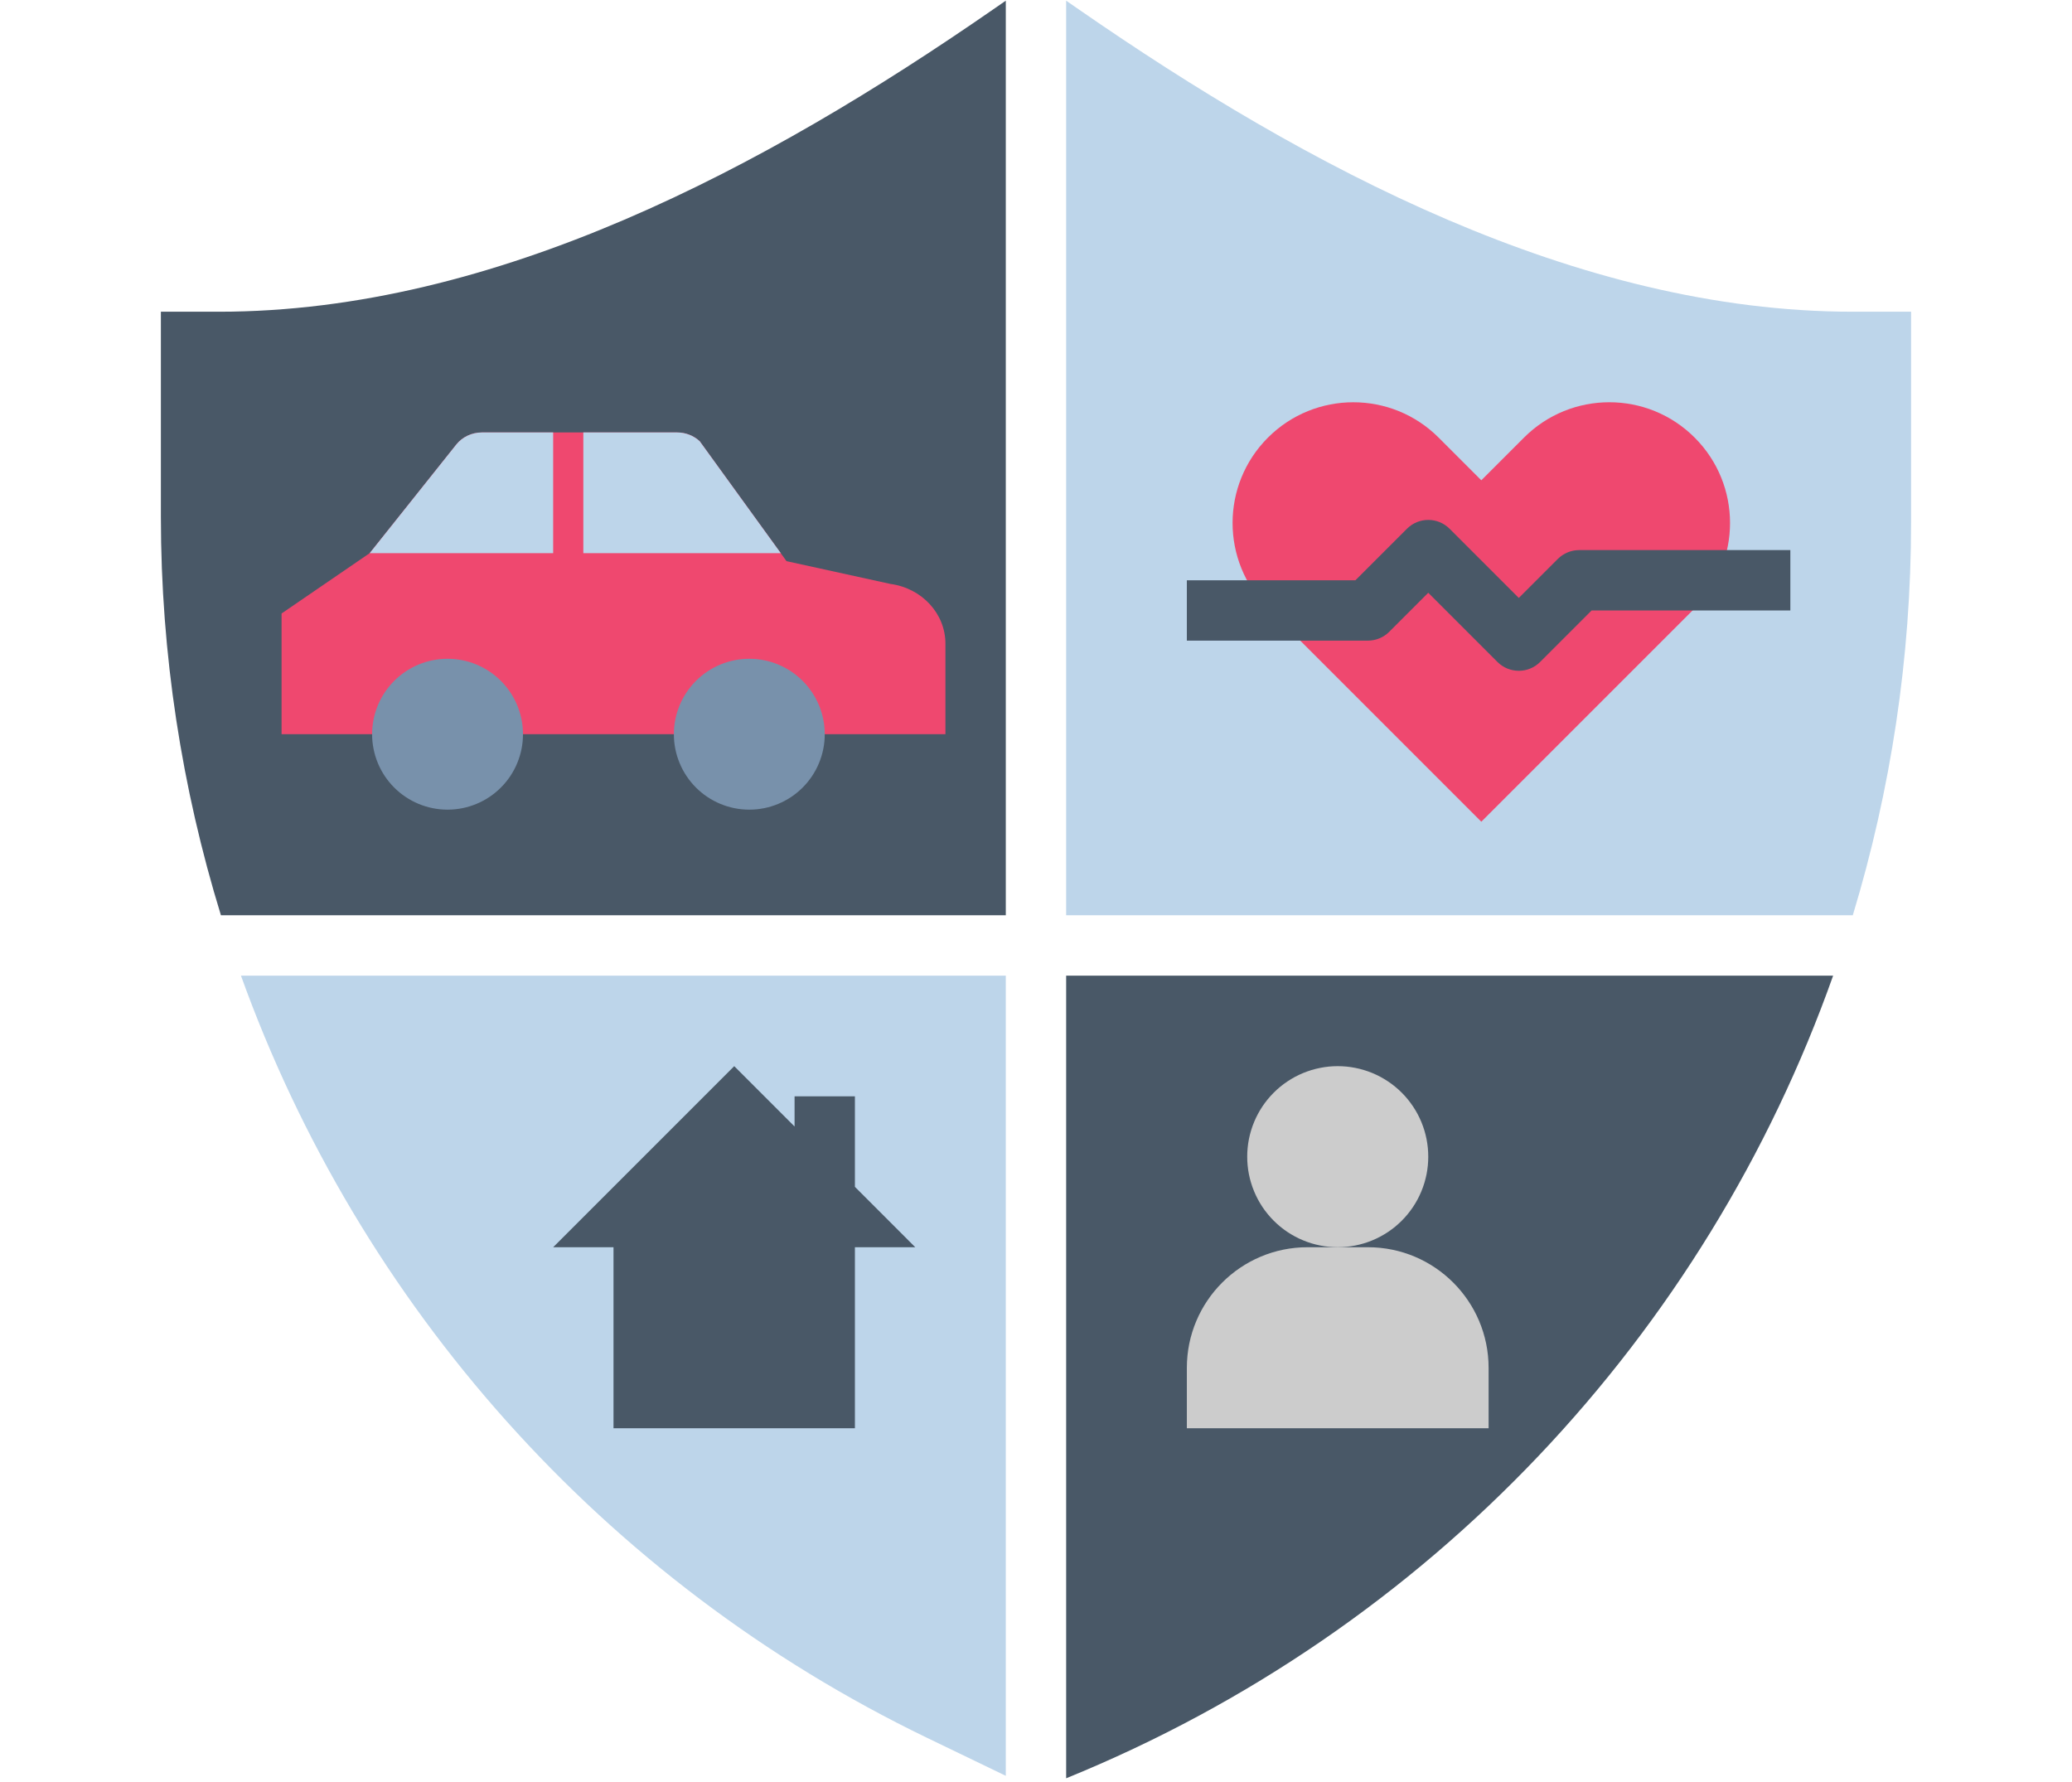 <svg xmlns="http://www.w3.org/2000/svg" xmlns:xlink="http://www.w3.org/1999/xlink" width="500" zoomAndPan="magnify" viewBox="0 0 375 322.5" height="430" preserveAspectRatio="xMidYMid meet" version="1.0"><defs><clipPath id="4a88b7a21c"><path d="M 29.117 0 L 183 0 L 183 166 L 29.117 166 Z M 29.117 0 " clip-rule="nonzero"/></clipPath><clipPath id="e7f79667a2"><path d="M 192 0 L 345.875 0 L 345.875 166 L 192 166 Z M 192 0 " clip-rule="nonzero"/></clipPath></defs><g clip-path="url(#4a88b7a21c)"><path fill="#495867" d="M 182.035 165.641 L 182.035 0.121 L 179.676 1.754 C 138.535 30.234 89.691 56.414 39.656 56.414 L 29.117 56.414 L 29.117 93.52 C 29.117 118.367 32.902 142.621 39.984 165.641 Z M 182.035 165.641 " fill-opacity="1" fill-rule="nonzero"/></g><g clip-path="url(#e7f79667a2)"><path fill="#bdd5ea" d="M 192.957 165.641 L 335.328 165.641 C 342.195 142.973 345.875 119.078 345.875 94.559 L 345.875 56.414 L 335.336 56.414 C 285.297 56.414 236.457 30.234 195.316 1.754 L 192.957 0.121 Z M 192.957 165.641 " fill-opacity="1" fill-rule="nonzero"/></g><path fill="#bdd5ea" d="M 182.035 176.566 L 43.609 176.566 C 65.008 236.035 108.961 286.109 167.836 314.531 L 182.035 321.383 Z M 182.035 176.566 " fill-opacity="1" fill-rule="nonzero"/><path fill="#495867" d="M 192.957 176.566 L 192.957 321.828 C 258.93 294.988 308.75 241.469 331.77 176.566 Z M 192.957 176.566 " fill-opacity="1" fill-rule="nonzero"/><path fill="#cccccc" d="M 258.492 209.332 C 258.492 209.871 258.465 210.406 258.414 210.938 C 258.363 211.473 258.281 212.004 258.18 212.531 C 258.074 213.055 257.941 213.574 257.789 214.09 C 257.633 214.602 257.449 215.109 257.246 215.602 C 257.039 216.098 256.812 216.582 256.559 217.059 C 256.305 217.531 256.031 217.988 255.73 218.438 C 255.434 218.883 255.113 219.312 254.773 219.727 C 254.434 220.141 254.074 220.539 253.695 220.918 C 253.316 221.297 252.918 221.656 252.504 222 C 252.09 222.34 251.656 222.656 251.211 222.957 C 250.766 223.254 250.305 223.531 249.832 223.781 C 249.359 224.035 248.875 224.266 248.379 224.469 C 247.883 224.676 247.379 224.855 246.863 225.012 C 246.352 225.168 245.832 225.297 245.305 225.402 C 244.777 225.508 244.25 225.586 243.715 225.637 C 243.18 225.691 242.645 225.719 242.109 225.719 C 241.574 225.719 241.035 225.691 240.504 225.637 C 239.969 225.586 239.438 225.508 238.914 225.402 C 238.387 225.297 237.867 225.168 237.352 225.012 C 236.84 224.855 236.336 224.676 235.84 224.469 C 235.344 224.266 234.859 224.035 234.387 223.781 C 233.914 223.531 233.453 223.254 233.008 222.957 C 232.559 222.656 232.129 222.34 231.715 222 C 231.301 221.656 230.902 221.297 230.523 220.918 C 230.145 220.539 229.785 220.141 229.445 219.727 C 229.102 219.312 228.785 218.883 228.484 218.438 C 228.188 217.988 227.914 217.531 227.66 217.059 C 227.406 216.582 227.176 216.098 226.973 215.602 C 226.766 215.109 226.586 214.602 226.43 214.09 C 226.273 213.574 226.145 213.055 226.039 212.531 C 225.934 212.004 225.855 211.473 225.805 210.938 C 225.75 210.406 225.727 209.871 225.727 209.332 C 225.727 208.797 225.75 208.262 225.805 207.727 C 225.855 207.195 225.934 206.664 226.039 206.137 C 226.145 205.609 226.273 205.09 226.43 204.578 C 226.586 204.062 226.766 203.559 226.973 203.062 C 227.176 202.566 227.406 202.082 227.66 201.609 C 227.914 201.137 228.188 200.676 228.484 200.23 C 228.785 199.785 229.102 199.355 229.445 198.938 C 229.785 198.523 230.145 198.129 230.523 197.75 C 230.902 197.367 231.301 197.008 231.715 196.668 C 232.129 196.328 232.559 196.008 233.008 195.711 C 233.453 195.414 233.914 195.137 234.387 194.883 C 234.859 194.633 235.344 194.402 235.84 194.195 C 236.336 193.992 236.84 193.812 237.352 193.656 C 237.867 193.5 238.387 193.367 238.914 193.266 C 239.438 193.16 239.969 193.082 240.504 193.027 C 241.035 192.977 241.574 192.949 242.109 192.949 C 242.645 192.949 243.18 192.977 243.715 193.027 C 244.25 193.082 244.777 193.16 245.305 193.266 C 245.832 193.367 246.352 193.5 246.863 193.656 C 247.379 193.812 247.883 193.992 248.379 194.195 C 248.875 194.402 249.359 194.633 249.832 194.883 C 250.305 195.137 250.766 195.414 251.211 195.711 C 251.656 196.008 252.09 196.328 252.504 196.668 C 252.918 197.008 253.316 197.367 253.695 197.75 C 254.074 198.129 254.434 198.523 254.773 198.938 C 255.113 199.355 255.434 199.785 255.73 200.23 C 256.031 200.676 256.305 201.137 256.559 201.609 C 256.812 202.082 257.039 202.566 257.246 203.062 C 257.449 203.559 257.633 204.062 257.789 204.578 C 257.941 205.09 258.074 205.609 258.18 206.137 C 258.281 206.664 258.363 207.195 258.414 207.727 C 258.465 208.262 258.492 208.797 258.492 209.332 Z M 258.492 209.332 " fill-opacity="1" fill-rule="nonzero"/><path fill="#cccccc" d="M 247.57 225.719 L 236.648 225.719 C 224.582 225.719 214.801 235.5 214.801 247.562 L 214.801 258.484 L 269.414 258.484 L 269.414 247.562 C 269.414 235.5 259.633 225.719 247.57 225.719 Z M 247.57 225.719 " fill-opacity="1" fill-rule="nonzero"/><path fill="#ef486f" d="M 275.816 79.199 L 268.094 86.922 L 260.371 79.199 C 251.84 70.668 238.008 70.668 229.477 79.199 C 220.945 87.73 220.945 101.562 229.477 110.094 L 268.094 148.711 L 306.711 110.094 C 315.242 101.562 315.242 87.73 306.711 79.199 C 298.176 70.664 284.348 70.664 275.816 79.199 Z M 275.816 79.199 " fill-opacity="1" fill-rule="nonzero"/><path fill="#495867" d="M 274.879 121.398 C 273.48 121.398 272.082 120.863 271.016 119.801 L 258.492 107.277 L 251.43 114.34 C 250.406 115.367 249.016 115.938 247.57 115.938 L 214.801 115.938 L 214.801 105.016 L 245.309 105.016 L 254.633 95.695 C 256.766 93.559 260.219 93.559 262.355 95.695 L 274.879 108.215 L 281.938 101.156 C 282.965 100.129 284.352 99.555 285.801 99.555 L 324.027 99.555 L 324.027 110.477 L 288.062 110.477 L 278.738 119.801 C 277.672 120.871 276.273 121.398 274.879 121.398 Z M 274.879 121.398 " fill-opacity="1" fill-rule="nonzero"/><path fill="#495867" d="M 154.727 214.793 L 154.727 198.41 L 143.805 198.41 L 143.805 203.871 L 132.883 192.949 L 100.113 225.719 L 111.035 225.719 L 111.035 258.484 L 154.727 258.484 L 154.727 225.719 L 165.648 225.719 Z M 154.727 214.793 " fill-opacity="1" fill-rule="nonzero"/><path fill="#ef486f" d="M 161.145 105.676 L 142.348 101.555 L 126.641 79.859 C 125.551 78.836 124.078 78.262 122.539 78.262 L 87.227 78.262 C 85.402 78.262 83.68 79.07 82.582 80.445 L 66.914 100.105 L 50.961 111.027 L 50.961 132.875 L 171.109 132.875 L 171.109 116.492 C 171.109 111.055 166.863 106.445 161.145 105.676 Z M 161.145 105.676 " fill-opacity="1" fill-rule="nonzero"/><path fill="#7891ab" d="M 149.266 132.875 C 149.266 133.77 149.18 134.66 149.004 135.539 C 148.828 136.418 148.57 137.27 148.227 138.098 C 147.883 138.926 147.461 139.715 146.965 140.461 C 146.465 141.207 145.902 141.895 145.266 142.527 C 144.633 143.164 143.941 143.73 143.199 144.227 C 142.453 144.727 141.664 145.145 140.836 145.488 C 140.008 145.832 139.156 146.09 138.277 146.266 C 137.398 146.441 136.508 146.527 135.613 146.527 C 134.715 146.527 133.828 146.441 132.949 146.266 C 132.07 146.09 131.215 145.832 130.387 145.488 C 129.559 145.145 128.773 144.727 128.027 144.227 C 127.281 143.73 126.594 143.164 125.957 142.527 C 125.324 141.895 124.758 141.207 124.262 140.461 C 123.762 139.715 123.34 138.926 123 138.098 C 122.656 137.27 122.395 136.418 122.223 135.539 C 122.047 134.66 121.957 133.77 121.961 132.875 C 121.957 131.977 122.047 131.09 122.223 130.211 C 122.395 129.332 122.656 128.477 123 127.648 C 123.34 126.82 123.762 126.035 124.262 125.289 C 124.758 124.543 125.324 123.855 125.957 123.219 C 126.594 122.586 127.281 122.02 128.027 121.523 C 128.773 121.023 129.559 120.602 130.387 120.262 C 131.215 119.918 132.07 119.656 132.949 119.484 C 133.828 119.309 134.715 119.223 135.613 119.223 C 136.508 119.223 137.398 119.309 138.277 119.484 C 139.156 119.656 140.008 119.918 140.836 120.262 C 141.664 120.602 142.453 121.023 143.199 121.523 C 143.941 122.02 144.633 122.586 145.266 123.219 C 145.902 123.855 146.465 124.543 146.965 125.289 C 147.461 126.035 147.883 126.82 148.227 127.648 C 148.57 128.477 148.828 129.332 149.004 130.211 C 149.18 131.09 149.266 131.977 149.266 132.875 Z M 149.266 132.875 " fill-opacity="1" fill-rule="nonzero"/><path fill="#7891ab" d="M 94.652 132.875 C 94.652 133.77 94.566 134.66 94.391 135.539 C 94.215 136.418 93.957 137.27 93.613 138.098 C 93.27 138.926 92.848 139.715 92.352 140.461 C 91.852 141.207 91.289 141.895 90.652 142.527 C 90.02 143.164 89.328 143.73 88.586 144.227 C 87.84 144.727 87.051 145.145 86.223 145.488 C 85.395 145.832 84.543 146.09 83.664 146.266 C 82.781 146.441 81.895 146.527 81 146.527 C 80.102 146.527 79.215 146.441 78.336 146.266 C 77.457 146.09 76.602 145.832 75.773 145.488 C 74.945 145.145 74.16 144.727 73.414 144.227 C 72.668 143.73 71.977 143.164 71.344 142.527 C 70.711 141.895 70.145 141.207 69.645 140.461 C 69.148 139.715 68.727 138.926 68.383 138.098 C 68.043 137.27 67.781 136.418 67.609 135.539 C 67.434 134.66 67.344 133.77 67.344 132.875 C 67.344 131.977 67.434 131.09 67.609 130.211 C 67.781 129.332 68.043 128.477 68.383 127.648 C 68.727 126.82 69.148 126.035 69.645 125.289 C 70.145 124.543 70.711 123.855 71.344 123.219 C 71.977 122.586 72.668 122.02 73.414 121.523 C 74.16 121.023 74.945 120.602 75.773 120.262 C 76.602 119.918 77.457 119.656 78.336 119.484 C 79.215 119.309 80.102 119.223 81 119.223 C 81.895 119.223 82.781 119.309 83.664 119.484 C 84.543 119.656 85.395 119.918 86.223 120.262 C 87.051 120.602 87.84 121.023 88.586 121.523 C 89.328 122.02 90.02 122.586 90.652 123.219 C 91.289 123.855 91.852 124.543 92.352 125.289 C 92.848 126.035 93.27 126.82 93.613 127.648 C 93.957 128.477 94.215 129.332 94.391 130.211 C 94.566 131.09 94.652 131.977 94.652 132.875 Z M 94.652 132.875 " fill-opacity="1" fill-rule="nonzero"/><path fill="#bdd5ea" d="M 87.227 78.262 C 85.402 78.262 83.68 79.07 82.582 80.445 L 66.914 100.105 L 100.113 100.105 L 100.113 78.262 Z M 87.227 78.262 " fill-opacity="1" fill-rule="nonzero"/><path fill="#bdd5ea" d="M 126.645 79.859 C 125.551 78.836 124.078 78.262 122.539 78.262 L 105.574 78.262 L 105.574 100.105 L 141.305 100.105 Z M 126.645 79.859 " fill-opacity="1" fill-rule="nonzero"/></svg>
